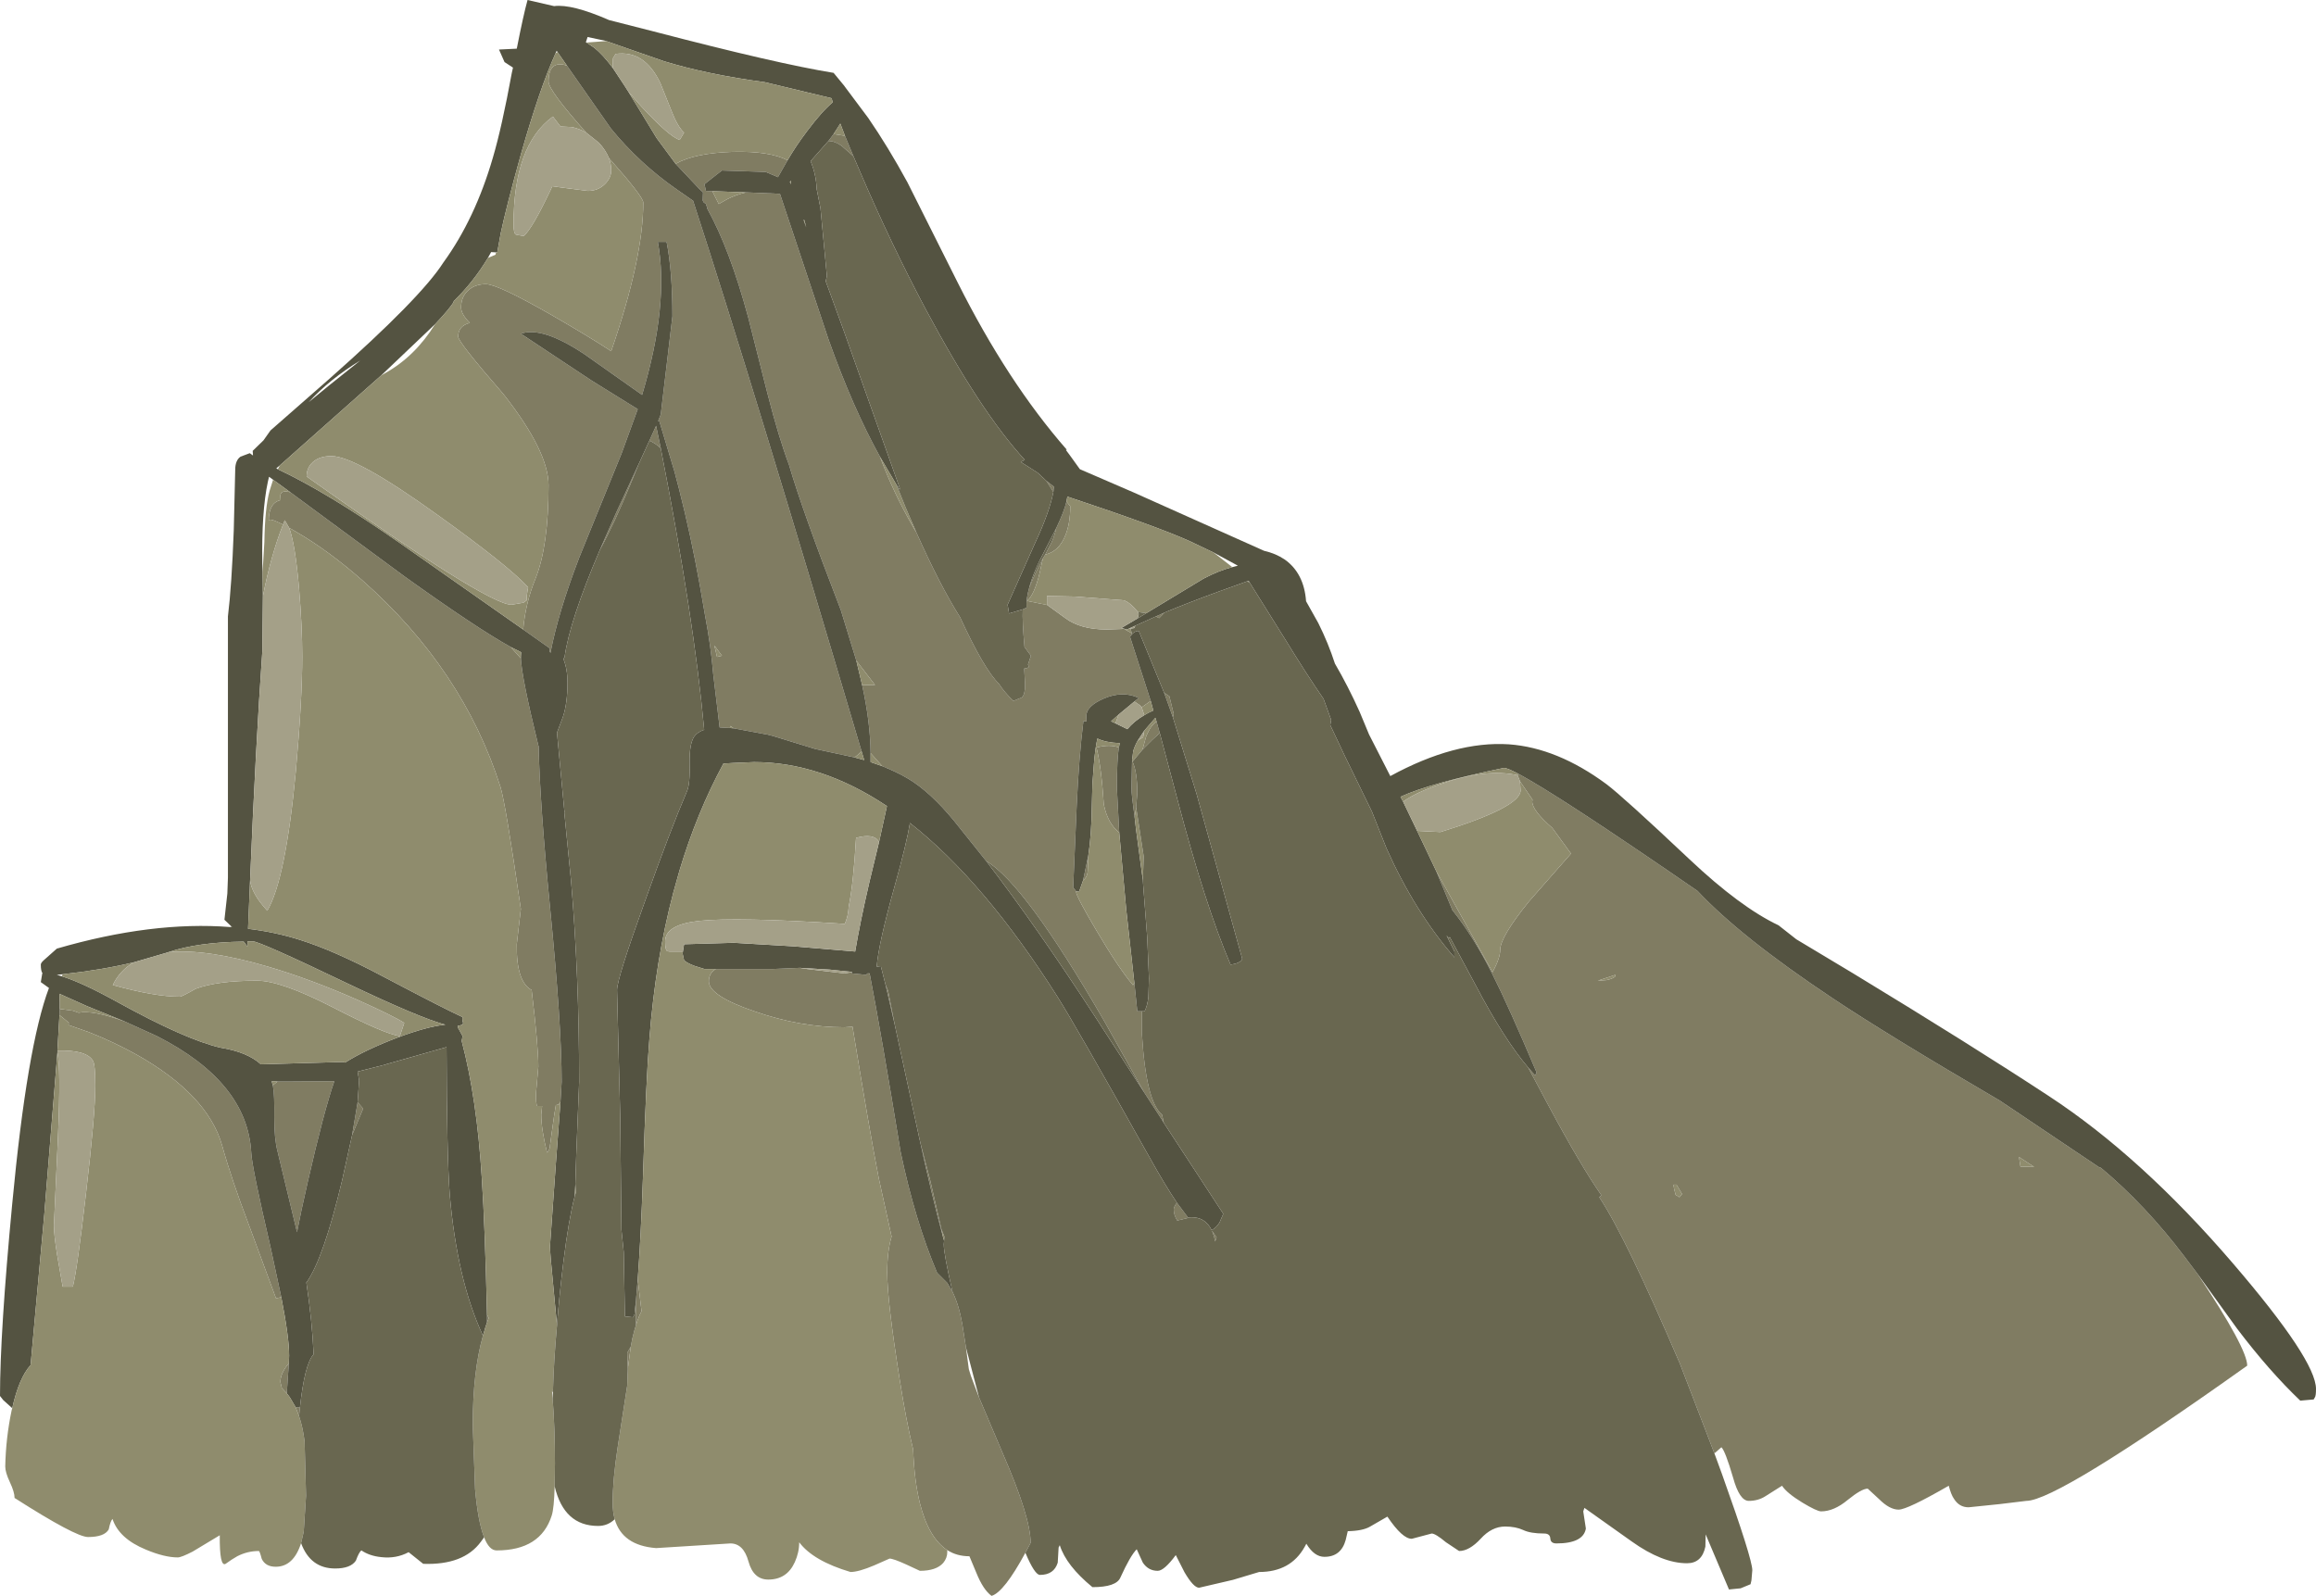<?xml version="1.0" encoding="UTF-8" standalone="no"?>
<svg xmlns:ffdec="https://www.free-decompiler.com/flash" xmlns:xlink="http://www.w3.org/1999/xlink" ffdec:objectType="shape" height="273.8px" width="397.3px" xmlns="http://www.w3.org/2000/svg">
  <g transform="matrix(1.0, 0.0, 0.0, 1.0, 0.0, 0.0)">
    <path d="M10.2 174.15 L10.25 173.1 12.5 173.4 13.5 173.75 Q15.85 173.25 21.4 175.25 L26.9 177.75 Q42.45 185.65 43.1 197.75 43.2 200.2 46.45 214.15 L48.25 222.55 47.35 222.75 42.75 210.3 Q39.7 202.3 38.1 196.5 35.6 187.8 23.45 180.95 19.6 178.8 15.3 177.1 L11.75 175.85 11.8 175.45 10.2 174.15 M49.55 233.9 L49.35 236.75 49.2 239.05 48.35 238.15 48.1 237.1 Q48.1 235.6 49.55 233.9 M50.7 241.4 L51.45 241.5 51.3 242.95 50.7 241.4 M60.4 194.75 L61.35 189.1 62.3 190.2 60.4 194.75 M66.1 182.65 L66.2 182.6 66.15 182.65 66.1 182.65 M83.55 226.9 L83.55 225.6 83.85 226.1 83.55 226.9 M49.8 84.45 L69.4 98.9 Q81.75 107.75 87.6 111.0 L89.35 112.95 Q89.5 116.25 92.35 127.9 L92.4 128.0 Q92.6 137.7 94.35 155.6 96.35 175.85 96.35 185.6 L96.15 189.0 95.85 189.5 95.35 189.6 95.05 191.45 94.35 196.5 Q94.35 197.25 93.85 197.75 92.85 193.75 92.85 191.25 L93.0 189.75 92.1 189.75 Q91.8 188.45 92.05 186.45 L92.35 183.0 Q92.35 179.45 91.2 169.85 88.55 168.45 88.65 162.0 L89.35 155.95 Q86.7 137.65 85.85 135.0 79.45 114.85 62.2 99.6 56.4 94.5 50.9 91.3 L49.6 90.55 48.85 89.25 48.55 90.0 Q46.1 88.75 46.1 89.35 46.1 86.25 48.15 85.8 L48.1 85.1 Q48.1 84.0 49.8 84.45 M102.9 94.35 L105.75 87.85 109.55 79.65 108.2 82.95 Q105.4 89.8 102.9 94.35 M111.4 75.6 L112.55 73.05 113.35 76.9 Q112.45 76.05 111.4 75.6 M109.1 223.05 L109.4 219.5 110.05 224.95 Q109.5 226.0 109.1 227.35 L109.1 223.05 M122.8 166.25 L132.6 166.25 137.2 166.05 138.05 166.2 144.85 167.0 146.15 166.8 146.1 167.0 148.6 167.25 148.8 167.0 148.85 167.0 148.95 167.0 149.2 167.1 Q151.1 176.9 154.5 197.65 156.95 209.35 160.75 218.35 L162.5 220.1 163.4 221.65 Q164.5 223.85 165.1 227.3 L165.7 231.15 166.2 234.9 166.55 236.05 167.95 239.75 172.0 249.3 Q176.8 260.3 176.8 264.7 L175.9 266.4 Q172.25 273.15 170.1 273.8 168.65 272.75 167.45 269.75 L166.3 267.0 Q164.15 267.0 162.5 265.95 159.3 263.85 157.8 257.9 156.85 254.1 156.65 248.7 155.45 243.8 154.3 236.45 152.2 223.15 152.2 218.3 152.2 214.6 152.95 212.15 L150.75 202.15 Q149.2 194.25 146.25 176.15 L144.85 176.25 Q137.25 176.25 129.4 173.5 121.6 170.85 121.6 168.35 121.6 166.95 122.8 166.25 M161.75 212.15 Q159.8 204.9 157.9 196.15 L157.8 195.7 158.05 196.75 158.1 196.95 158.15 197.1 159.6 202.6 161.5 210.9 161.75 212.15 M153.5 175.85 L151.9 168.9 152.35 170.0 153.5 175.85 M201.9 206.35 L203.85 208.95 201.95 209.4 Q201.35 208.45 201.35 207.5 201.35 207.05 201.9 206.35 M199.45 192.3 L196.3 187.45 189.35 175.05 Q175.8 151.6 169.2 147.75 L163.6 140.75 Q159.55 135.85 155.8 133.6 153.85 132.45 151.35 131.45 L149.35 129.2 Q149.3 123.95 147.9 117.55 L150.1 117.5 146.9 113.35 144.25 104.7 Q137.6 87.5 135.35 79.75 133.6 75.1 131.65 67.5 L128.35 54.45 Q125.2 42.75 121.3 35.75 L121.35 35.75 121.1 35.0 120.7 34.7 120.55 34.4 120.6 33.0 120.05 32.5 115.9 28.1 Q119.2 26.25 125.75 26.05 132.05 25.9 135.1 27.5 L133.45 30.4 133.25 30.3 131.35 29.5 123.85 29.25 122.75 30.1 120.85 31.6 121.1 32.75 122.2 32.8 123.3 35.0 124.8 34.15 Q126.3 33.4 128.0 33.0 L133.8 33.25 142.15 58.3 Q146.3 69.95 150.95 78.35 153.3 84.65 156.7 90.5 L157.2 91.35 Q161.2 100.35 164.7 105.9 168.8 114.8 171.35 117.3 172.4 118.9 173.85 120.25 L175.3 119.65 Q175.85 119.15 175.85 117.5 L175.7 114.7 Q176.35 114.65 176.5 114.4 L176.35 114.0 176.85 112.5 175.75 111.0 Q175.35 106.55 175.45 104.55 L176.1 104.25 Q176.0 102.8 176.55 100.85 177.5 98.45 178.9 95.8 L178.35 98.3 Q177.45 102.0 176.2 103.1 L179.65 103.8 182.75 106.05 Q185.35 108.0 189.85 108.0 L192.85 107.9 194.15 108.65 194.2 108.8 193.85 109.25 197.4 120.25 195.85 121.35 195.55 121.0 194.6 120.35 195.35 119.75 Q192.6 118.45 189.35 119.85 186.35 121.15 186.35 122.85 L186.4 123.75 185.85 123.75 Q185.1 129.7 184.7 138.3 L184.1 152.25 184.6 152.9 184.6 153.0 Q184.6 153.75 188.15 159.75 191.9 166.1 194.35 169.0 L194.6 168.7 195.1 173.5 195.9 173.5 195.9 177.5 Q196.6 189.0 199.35 191.25 L199.6 192.45 199.45 192.3 M142.1 24.2 L143.0 23.0 144.95 23.3 146.4 26.8 144.35 25.0 Q143.1 24.15 142.1 24.2 M179.5 82.5 L180.8 83.5 180.7 84.4 179.5 82.5 M181.2 90.6 Q182.55 87.75 182.95 86.05 L183.6 86.85 Q183.6 89.75 182.8 91.75 181.7 94.6 179.3 95.15 L179.95 93.9 Q180.8 92.45 181.2 90.6 M198.3 105.75 L199.75 105.1 198.85 106.05 198.3 105.75 M262.15 183.15 L263.35 184.5 263.6 184.0 Q258.8 172.65 255.95 167.0 252.8 160.7 249.15 156.15 L246.4 149.5 256.05 166.8 256.35 166.2 Q257.35 164.25 257.35 163.0 257.35 160.75 262.3 154.65 L269.5 146.45 266.3 142.05 Q262.85 139.05 262.85 137.5 L262.9 137.2 260.75 134.05 260.6 133.65 260.35 133.05 260.35 133.0 260.35 132.7 Q267.05 136.2 291.2 152.85 298.65 160.8 314.35 171.25 323.95 177.65 343.1 188.85 L360.15 200.3 360.4 200.35 Q368.1 206.8 374.75 215.6 L377.05 218.65 Q385.5 231.35 385.5 234.3 352.9 257.5 347.6 257.5 L343.05 258.05 337.7 258.6 Q336.1 258.6 335.2 257.15 334.7 256.45 334.3 254.9 327.2 259.0 325.7 259.0 324.15 259.0 322.35 257.2 L320.4 255.4 Q319.35 255.4 316.95 257.35 314.6 259.3 312.4 259.3 311.7 259.3 309.2 257.8 306.5 256.15 305.7 254.9 L302.85 256.7 Q301.6 257.5 300.0 257.5 298.4 257.5 297.3 253.5 295.95 248.9 295.3 248.3 L294.1 249.35 288.2 234.0 Q278.95 212.35 274.35 205.4 L274.7 205.05 Q271.2 200.05 265.65 189.7 L262.15 183.15 M346.35 198.5 L346.6 200.15 348.95 200.2 346.35 198.5 M199.7 118.85 L200.6 119.45 201.35 122.5 201.2 123.05 199.7 118.85 M198.95 125.75 L197.6 127.0 196.0 128.6 196.6 126.4 Q197.4 124.4 198.4 123.8 L198.95 125.75 M194.3 130.65 L194.3 130.7 Q195.1 132.5 195.1 136.1 L194.9 138.5 194.65 140.1 194.65 140.3 Q194.1 136.35 194.1 135.25 L194.2 130.45 194.3 130.65 M192.0 142.85 Q190.0 141.25 189.35 138.0 188.95 131.7 188.1 128.25 190.4 127.65 191.95 128.25 191.6 130.05 191.6 135.25 L192.0 142.85 M186.7 146.75 L186.6 149.25 Q186.6 150.4 185.8 151.05 L186.7 146.75 M274.1 168.25 L275.6 168.15 Q276.75 167.9 277.1 167.5 L277.1 167.25 274.1 168.25 M97.25 11.25 L104.8 22.05 Q109.7 28.05 116.1 32.5 L118.9 34.45 Q129.25 66.2 147.8 128.9 L147.15 129.5 146.6 129.95 139.85 128.5 132.85 126.35 131.75 126.05 125.85 124.95 125.3 124.55 125.2 124.9 123.45 124.8 122.35 115.65 Q121.95 110.85 120.95 105.6 L120.05 100.4 Q118.5 91.8 116.5 83.95 L115.7 80.9 113.1 72.25 112.9 72.25 113.35 71.1 114.35 62.7 115.35 54.25 Q115.35 46.5 114.35 41.5 L112.85 41.5 Q114.8 52.25 110.15 67.75 L100.3 60.8 Q93.05 55.95 89.35 57.25 L101.5 65.3 109.4 70.2 106.65 77.75 99.35 95.7 Q95.8 104.95 94.45 111.9 L94.4 112.0 94.35 111.75 94.25 111.9 94.35 111.25 89.75 108.0 Q90.15 103.45 91.85 99.3 94.1 93.7 94.1 83.25 94.1 77.45 86.35 67.6 78.6 58.7 78.6 57.75 78.6 55.9 80.6 55.4 79.1 53.9 79.1 52.75 79.1 50.85 80.4 49.75 81.55 48.75 83.35 48.75 85.35 48.75 94.45 53.95 101.05 57.75 104.85 60.25 110.35 44.25 110.35 34.75 110.35 33.75 104.45 27.1 103.9 25.75 102.75 24.5 L100.55 22.75 Q94.1 15.5 94.1 14.0 94.1 10.25 97.25 11.25 M47.6 185.55 L50.15 185.55 57.35 185.5 Q55.55 190.7 52.8 202.75 51.6 208.0 50.95 211.4 L47.6 197.5 Q47.05 195.35 47.05 191.75 47.1 187.8 46.85 186.5 L46.8 186.2 47.6 185.55 M123.85 112.5 L122.55 110.75 123.0 112.7 123.85 112.5 M108.2 231.05 L107.7 234.85 107.6 232.1 108.2 231.05 M288.55 204.85 L287.6 203.25 287.1 203.25 Q287.1 203.8 287.45 205.0 L288.1 205.4 288.55 204.85 M207.85 211.05 L208.7 212.3 208.45 213.0 Q208.25 211.85 207.85 211.05" fill="#807c62" fill-rule="evenodd" stroke="none"/>
    <path d="M39.7 158.95 L38.5 157.8 39.0 153.3 39.1 150.6 39.1 105.75 Q39.75 100.45 40.1 91.0 L40.35 80.6 Q40.35 79.0 41.25 78.35 L42.85 77.75 43.4 78.15 43.35 77.35 45.2 75.55 46.4 73.85 56.55 64.95 Q72.15 51.15 76.05 45.05 81.5 37.55 84.55 27.05 86.1 21.8 87.8 12.5 L88.0 11.6 86.55 10.65 85.6 8.5 88.65 8.35 Q89.8 2.5 90.5 0.0 L95.05 1.05 Q98.1 0.65 104.5 3.45 L112.15 5.4 Q133.4 10.95 143.0 12.5 L144.85 14.75 144.95 14.9 148.95 20.25 Q152.35 25.2 155.65 31.25 L164.3 48.5 Q172.85 65.55 183.0 77.15 L182.85 77.2 183.45 78.0 185.25 80.5 194.5 84.5 216.85 94.5 Q218.85 94.95 220.4 96.0 223.7 98.35 224.05 103.15 L226.15 106.9 Q227.85 110.3 229.0 113.85 231.25 117.7 233.25 122.15 L234.85 126.0 238.5 133.15 Q249.6 127.1 258.85 127.7 267.15 128.3 275.6 134.55 278.45 136.7 289.85 147.45 298.55 155.65 305.1 158.75 L308.15 161.15 317.9 167.0 Q338.15 179.3 351.4 188.0 367.3 198.4 383.05 216.75 397.3 233.35 397.3 238.3 397.3 239.5 397.1 239.75 L396.9 240.1 394.6 240.3 Q389.3 235.25 383.8 228.0 L377.05 218.65 374.75 215.6 Q368.1 206.8 360.4 200.35 L360.15 200.3 343.1 188.85 Q323.95 177.65 314.35 171.25 298.65 160.8 291.2 152.85 267.05 136.2 260.35 132.7 258.55 131.75 258.0 131.75 245.35 134.35 240.25 136.7 L240.7 137.55 243.1 142.55 246.4 149.5 249.15 156.15 Q252.8 160.7 255.95 167.0 258.8 172.65 263.6 184.0 L263.35 184.5 262.15 183.15 Q257.95 178.2 253.05 168.85 L248.7 160.75 248.6 161.0 248.15 160.5 249.5 163.25 249.5 164.25 Q242.75 156.5 237.85 145.55 L235.35 139.25 230.7 129.7 228.2 124.4 228.35 123.5 227.05 119.9 Q224.15 115.7 220.35 109.5 L214.35 99.9 214.2 99.65 214.15 99.7 213.9 99.75 209.3 101.4 Q203.95 103.35 199.75 105.1 L198.3 105.75 194.75 107.35 193.65 107.85 193.35 108.0 192.95 107.9 192.35 107.75 195.15 106.1 196.65 105.2 206.5 99.25 Q209.2 97.85 211.4 97.3 L212.35 97.05 208.2 94.8 204.0 92.8 Q198.3 90.25 183.1 85.2 L182.95 86.05 Q182.55 87.75 181.2 90.6 L179.4 94.1 Q177.3 98.0 176.55 100.85 176.0 102.8 176.1 104.25 L175.45 104.55 173.1 105.25 172.85 103.75 177.55 93.2 Q180.05 87.85 180.7 84.4 L180.8 83.5 179.5 82.5 178.0 81.1 175.1 79.25 175.8 78.9 Q168.2 70.65 158.8 53.05 152.85 41.85 147.6 29.6 L146.4 26.8 144.95 23.3 144.15 21.2 143.0 23.0 142.1 24.2 139.05 27.65 Q140.0 29.9 140.1 32.45 L140.75 35.75 141.85 47.35 141.65 48.25 144.8 56.9 154.35 83.75 154.35 84.0 153.75 83.1 150.95 78.35 Q146.3 69.95 142.15 58.3 L133.8 33.25 128.0 33.0 127.85 33.0 122.2 32.8 121.1 32.75 120.85 31.6 122.75 30.1 123.85 29.25 131.35 29.5 133.25 30.3 133.45 30.4 135.1 27.5 Q136.55 25.0 138.45 22.5 141.0 19.1 142.85 17.55 L142.65 16.85 131.2 14.1 Q121.2 12.75 113.9 10.5 L104.0 7.05 103.85 7.0 100.8 6.35 100.5 7.25 100.6 7.3 101.95 8.2 Q103.4 9.35 105.15 11.7 L107.1 14.65 107.8 15.75 112.65 23.7 115.9 28.1 120.05 32.5 120.6 33.0 120.55 34.4 120.7 34.7 121.1 35.0 121.35 35.75 121.3 35.75 Q125.2 42.75 128.35 54.45 L131.65 67.5 Q133.6 75.1 135.35 79.75 137.6 87.5 144.25 104.7 L146.9 113.35 147.9 117.55 Q149.3 123.95 149.35 129.2 L149.35 130.75 151.35 131.45 Q153.85 132.45 155.8 133.6 159.55 135.85 163.6 140.75 L169.2 147.75 Q177.95 159.15 188.1 174.8 L196.3 187.45 199.45 192.3 199.65 192.65 209.85 208.25 209.2 209.75 Q208.6 210.7 207.85 211.05 206.75 208.75 204.2 208.85 L203.85 208.95 201.9 206.35 Q199.9 203.4 197.25 198.65 184.6 176.05 181.4 171.0 168.85 151.2 156.1 141.2 155.5 144.8 153.55 151.75 150.7 161.9 150.4 165.8 L150.4 165.85 151.1 165.75 151.9 168.9 153.5 175.85 157.6 194.8 157.8 195.7 157.9 196.15 Q159.8 204.9 161.75 212.15 L161.95 212.85 161.9 213.5 Q161.9 215.1 163.4 221.65 L162.5 220.1 160.75 218.35 Q156.95 209.35 154.5 197.65 151.1 176.9 149.2 167.1 L149.15 167.0 148.95 167.0 148.85 167.0 148.8 167.0 148.6 167.25 146.1 167.0 146.15 166.8 146.15 166.75 142.3 166.35 137.2 166.05 132.6 166.25 122.8 166.25 120.85 166.25 119.1 165.7 Q117.8 165.2 117.35 164.75 L117.1 163.6 117.15 163.25 117.35 162.0 125.85 161.75 136.05 162.35 146.7 163.25 Q147.55 158.2 149.15 151.3 L150.8 144.45 152.15 138.3 Q140.85 130.75 129.35 130.75 L125.8 130.9 124.1 131.0 Q119.55 139.4 116.55 149.4 L115.5 153.15 Q112.45 164.7 111.4 178.25 110.85 184.7 110.3 201.9 109.95 212.15 109.4 219.5 L109.1 223.05 108.85 225.5 108.6 226.0 107.2 225.85 107.0 214.8 106.6 210.95 106.4 191.7 105.85 169.85 Q105.85 167.9 110.65 154.6 115.0 142.4 117.85 135.75 118.4 134.45 118.3 130.85 118.25 127.6 119.1 126.35 119.65 125.6 120.8 125.2 119.05 106.0 113.35 76.9 L112.55 73.05 111.4 75.6 109.55 79.65 105.75 87.85 102.9 94.35 Q97.7 106.55 96.85 112.75 L96.65 113.05 Q97.35 114.8 97.35 117.1 97.35 120.7 96.55 123.05 L95.55 125.7 96.8 139.0 96.85 139.25 96.8 139.35 97.95 151.0 Q99.35 167.4 99.35 185.6 L98.85 198.2 98.7 203.1 98.6 205.2 Q97.55 209.2 96.65 216.5 95.95 222.1 95.55 227.4 L94.9 220.5 Q94.35 215.05 94.35 213.75 L95.35 199.7 96.15 189.0 96.35 185.6 Q96.35 175.85 94.35 155.6 92.6 137.7 92.4 128.0 L92.35 127.9 Q89.5 116.25 89.35 112.95 L89.35 112.6 89.4 111.9 87.6 111.0 Q81.75 107.75 69.4 98.9 L49.8 84.45 46.85 82.3 46.15 81.8 45.95 82.65 Q44.85 87.8 45.0 96.7 L45.05 98.15 45.1 102.3 45.0 111.75 Q43.85 128.05 42.9 151.05 L42.55 159.35 Q47.2 159.9 51.45 161.25 57.35 163.1 65.55 167.45 76.45 173.2 79.35 174.5 79.25 174.9 79.45 175.55 79.4 175.9 78.5 176.0 L78.6 176.4 78.75 176.65 79.35 177.75 79.2 178.6 Q81.8 188.4 82.65 202.1 83.2 210.45 83.55 225.6 L83.55 226.9 83.3 227.6 82.85 229.15 Q78.4 219.6 77.15 204.9 76.65 198.45 76.6 179.65 L66.2 182.6 66.1 182.65 61.35 183.85 61.6 185.35 61.35 189.1 60.4 194.75 58.7 202.45 Q55.5 215.9 52.6 220.0 L52.55 220.0 Q53.55 226.65 53.8 232.35 52.25 234.05 51.45 241.5 L50.7 241.4 49.7 239.7 49.2 239.05 49.35 236.75 49.55 233.9 49.6 232.6 Q49.6 229.4 48.25 222.55 L46.45 214.15 Q43.2 200.2 43.1 197.75 42.45 185.65 26.9 177.75 L21.4 175.25 15.0 172.65 10.2 170.5 10.25 172.0 10.25 173.1 10.2 174.15 9.85 180.25 9.85 180.55 7.6 208.3 5.25 234.2 Q3.25 236.4 2.1 241.6 L0.55 240.2 0.0 239.5 Q0.0 228.6 2.1 206.5 4.65 179.45 8.4 169.5 L7.0 168.5 7.25 167.0 7.3 167.0 Q7.0 166.6 7.0 165.5 7.0 165.2 7.5 164.75 L9.75 162.75 Q26.1 158.0 39.5 159.05 L39.8 159.05 39.7 158.95 M197.4 120.25 L193.85 109.25 194.2 108.8 Q194.7 108.25 195.35 108.25 L199.7 118.85 201.2 123.05 205.25 136.15 213.1 164.5 Q212.85 165.25 211.1 165.5 206.75 155.3 202.05 137.4 L198.95 125.75 198.4 123.8 198.2 123.15 196.3 125.35 195.15 127.1 Q194.65 128.0 194.4 128.85 L194.2 130.45 194.1 135.25 Q194.1 136.35 194.65 140.3 L194.9 142.45 196.05 151.0 196.1 151.75 196.8 160.85 197.1 167.85 197.0 171.05 Q196.85 172.5 196.35 173.5 L195.9 173.5 195.1 173.5 194.6 168.7 193.2 156.05 192.0 142.85 191.6 135.25 Q191.6 130.05 191.95 128.25 L192.05 127.65 192.1 127.5 Q189.65 127.4 188.25 126.7 187.85 128.55 187.65 131.15 L187.4 134.5 187.3 138.3 Q187.25 143.1 186.7 146.75 L185.8 151.05 185.1 153.0 184.6 152.9 184.1 152.25 184.7 138.3 Q185.1 129.7 185.85 123.75 L186.4 123.75 186.35 122.85 Q186.35 121.15 189.35 119.85 192.6 118.45 195.35 119.75 L194.6 120.35 191.95 122.55 190.6 123.75 191.35 124.1 193.4 125.1 Q194.5 123.75 196.3 122.7 197.0 122.25 197.85 121.9 L197.4 120.25 M135.5 31.2 L135.65 31.6 135.7 31.0 135.5 31.2 M138.0 37.8 L137.85 37.7 138.3 39.0 138.0 37.8 M95.65 8.95 L95.5 8.7 95.3 9.15 Q92.6 15.1 89.35 26.5 86.85 35.5 85.9 40.0 L85.3 43.3 85.1 43.3 84.25 43.25 83.7 44.25 Q81.2 48.4 77.8 51.7 L77.85 51.75 Q77.25 52.85 74.65 55.6 L65.4 64.4 48.0 79.85 47.4 80.35 47.65 80.5 Q56.0 84.4 68.65 93.2 L89.75 108.0 94.35 111.25 94.25 111.9 94.35 111.75 94.4 112.0 94.4 112.05 94.45 111.9 Q95.8 104.95 99.35 95.7 L106.65 77.75 109.4 70.2 101.5 65.3 89.35 57.25 Q93.05 55.95 100.3 60.8 L110.15 67.75 Q114.8 52.25 112.85 41.5 L114.35 41.5 Q115.35 46.5 115.35 54.25 L114.35 62.7 113.35 71.1 112.9 72.25 113.1 72.25 115.7 80.9 116.5 83.95 Q118.5 91.8 120.05 100.4 L120.95 105.6 Q121.95 110.85 122.35 115.65 L123.45 124.8 125.2 124.9 125.85 124.95 131.75 126.05 132.85 126.35 139.85 128.5 146.6 129.95 148.25 130.4 147.8 128.9 Q129.25 66.2 118.9 34.45 L116.1 32.5 Q109.7 28.05 104.8 22.05 L97.25 11.25 95.65 8.95 M56.55 66.05 L61.8 61.85 Q56.55 65.05 52.95 69.0 L56.55 66.05 M28.9 163.35 L28.6 163.45 22.95 165.1 Q17.55 166.4 10.75 167.15 L9.75 167.25 10.6 167.5 Q14.05 168.55 20.2 171.95 31.9 178.4 37.85 179.75 42.45 180.5 44.75 182.6 L58.8 182.2 59.2 182.3 Q62.6 180.15 68.1 178.05 73.3 176.1 76.4 175.8 72.15 174.7 59.65 168.75 44.55 161.5 43.35 161.5 L42.45 161.5 42.45 162.4 41.8 161.55 Q33.95 161.65 28.9 163.35 M46.8 186.2 L46.85 186.5 Q47.1 187.8 47.05 191.75 47.05 195.35 47.6 197.5 L50.95 211.4 Q51.6 208.0 52.8 202.75 55.55 190.7 57.35 185.5 L50.15 185.55 47.6 185.55 46.6 185.5 46.8 186.2" fill="#545341" fill-rule="evenodd" stroke="none"/>
    <path d="M39.7 158.95 L39.8 159.05 39.5 159.05 39.7 158.95 M2.1 241.6 Q3.25 236.4 5.25 234.2 L7.6 208.3 9.85 180.55 Q10.45 183.25 9.95 195.0 L9.25 210.25 Q9.25 211.85 9.8 215.3 L10.75 220.75 12.5 220.75 Q13.25 217.75 14.75 204.8 16.35 191.1 16.35 186.25 16.35 182.65 15.95 182.0 14.85 180.1 9.85 180.25 L10.2 174.15 11.8 175.45 11.75 175.85 15.3 177.1 Q19.6 178.8 23.45 180.95 35.6 187.8 38.1 196.5 39.7 202.3 42.75 210.3 L47.35 222.75 48.25 222.55 Q49.6 229.4 49.6 232.6 L49.55 233.9 Q48.1 235.6 48.1 237.1 L48.35 238.15 49.2 239.05 49.7 239.7 50.7 241.4 51.3 242.95 Q51.95 244.85 52.25 247.3 L52.5 256.6 52.1 262.8 51.65 264.75 Q50.35 268.8 47.3 268.8 45.55 268.8 44.9 267.45 44.55 266.1 44.4 266.1 42.45 266.1 40.7 267.0 39.8 267.5 38.7 268.3 37.65 268.9 37.7 263.4 L33.05 266.2 Q31.1 267.2 30.5 267.2 28.2 267.2 25.0 265.85 20.4 263.95 19.3 260.6 18.95 260.95 18.65 262.4 17.9 263.7 15.1 263.7 13.0 263.7 2.5 257.0 2.5 256.0 1.7 254.3 0.9 252.6 0.9 251.6 1.0 246.7 2.0 241.95 L2.1 241.6 M10.25 173.1 L10.25 172.0 10.2 170.5 15.0 172.65 21.4 175.25 Q15.85 173.25 13.5 173.75 L12.5 173.4 10.25 173.1 M82.85 229.15 L83.3 227.6 83.55 226.9 83.85 226.1 83.55 225.6 Q83.2 210.45 82.65 202.1 81.8 188.4 79.2 178.6 L79.35 177.75 78.75 176.65 78.6 176.4 78.5 176.0 Q79.4 175.9 79.45 175.55 79.25 174.9 79.35 174.5 76.45 173.2 65.55 167.45 57.35 163.1 51.45 161.25 47.2 159.9 42.55 159.35 L42.9 151.05 Q43.15 153.3 45.85 156.25 49.0 150.95 50.75 132.3 51.85 120.05 51.85 112.6 51.85 107.55 51.3 100.95 50.65 93.35 49.6 90.55 L50.9 91.3 Q56.4 94.5 62.2 99.6 79.45 114.85 85.85 135.0 86.7 137.65 89.35 155.95 L88.65 162.0 Q88.55 168.45 91.2 169.85 92.35 179.45 92.35 183.0 L92.05 186.45 Q91.8 188.45 92.1 189.75 L93.0 189.75 92.85 191.25 Q92.85 193.75 93.85 197.75 94.35 197.25 94.35 196.5 L95.05 191.45 95.35 189.6 95.85 189.5 96.15 189.0 95.35 199.7 94.35 213.75 Q94.35 215.05 94.9 220.5 L95.55 227.4 Q95.0 233.35 94.85 238.85 L94.7 238.75 94.8 239.95 Q95.2 244.95 95.2 251.1 L95.15 255.0 Q95.05 258.75 94.65 260.0 92.75 266.0 85.2 266.0 83.9 266.0 83.05 263.75 82.0 261.1 81.5 255.5 L81.1 244.5 Q81.1 235.3 82.85 229.15 M45.1 102.3 L45.05 98.15 45.35 93.0 Q45.45 87.1 46.25 84.2 L46.85 82.3 49.8 84.45 Q48.1 84.0 48.1 85.1 L48.15 85.8 Q46.1 86.25 46.1 89.35 46.1 88.75 48.55 90.0 46.45 95.35 45.1 102.3 M87.6 111.0 L89.4 111.9 89.35 112.6 89.35 112.95 87.6 111.0 M98.6 205.2 L98.7 203.1 98.8 204.55 98.6 205.2 M109.4 219.5 Q109.95 212.15 110.3 201.9 110.85 184.7 111.4 178.25 112.45 164.7 115.5 153.15 L116.55 149.4 Q119.55 139.4 124.1 131.0 L125.8 130.9 129.35 130.75 Q140.85 130.75 152.15 138.3 L150.8 144.45 Q149.95 142.9 146.85 143.75 146.4 151.55 145.6 155.5 145.5 157.25 144.9 158.55 L144.85 158.5 Q126.25 157.3 119.9 158.0 114.1 158.65 114.1 161.5 114.1 163.05 114.5 163.2 L114.85 163.25 117.15 163.25 117.1 163.6 117.35 164.75 Q117.8 165.2 119.1 165.7 L120.85 166.25 122.8 166.25 Q121.6 166.95 121.6 168.35 121.6 170.85 129.4 173.5 137.25 176.25 144.85 176.25 L146.25 176.15 Q149.2 194.25 150.75 202.15 L152.95 212.15 Q152.2 214.6 152.2 218.3 152.2 223.15 154.3 236.45 155.45 243.8 156.65 248.7 156.85 254.1 157.8 257.9 159.3 263.85 162.5 265.95 L162.5 266.3 Q162.5 267.3 161.8 268.15 160.6 269.5 157.8 269.5 L155.55 268.45 Q153.25 267.4 152.6 267.4 L150.0 268.55 Q147.3 269.7 145.9 269.7 139.5 267.8 137.1 264.6 137.1 266.35 136.35 268.0 135.0 271.0 131.8 271.0 129.25 271.0 128.4 267.9 127.55 264.8 125.3 264.8 L112.55 265.6 Q106.75 265.15 105.45 260.65 105.1 259.4 105.1 257.8 105.1 253.95 105.95 248.35 L107.6 237.7 107.7 234.85 108.2 231.05 Q108.45 229.55 108.85 228.15 L109.1 227.35 Q109.5 226.0 110.05 224.95 L109.4 219.5 M148.95 167.0 L149.15 167.0 149.2 167.1 148.95 167.0 M161.95 212.85 L161.75 212.15 161.5 210.9 162.0 212.15 161.95 212.85 M199.65 192.65 L199.45 192.3 199.6 192.45 199.65 192.65 M151.35 131.45 L149.35 130.75 149.35 129.2 151.35 131.45 M147.9 117.55 L146.9 113.35 150.1 117.5 147.9 117.55 M115.9 28.1 L112.65 23.7 107.8 15.75 109.95 18.2 Q114.8 23.45 116.6 24.0 L117.35 22.75 Q116.25 21.75 115.2 19.05 L113.3 14.3 Q110.6 8.55 105.6 9.25 L105.15 10.0 105.1 11.5 105.15 11.7 Q103.4 9.35 101.95 8.2 L100.6 7.3 104.0 7.05 113.9 10.5 Q121.2 12.75 131.2 14.1 L142.65 16.85 142.85 17.55 Q141.0 19.1 138.45 22.5 136.55 25.0 135.1 27.5 132.05 25.9 125.75 26.05 119.2 26.25 115.9 28.1 M122.2 32.8 L127.85 33.0 128.0 33.0 Q126.3 33.4 124.8 34.15 L123.3 35.0 122.2 32.8 M150.95 78.35 L153.75 83.1 155.35 87.05 157.2 91.35 156.7 90.5 Q153.3 84.65 150.95 78.35 M143.0 23.0 L144.15 21.2 144.95 23.3 143.0 23.0 M182.95 86.05 L183.1 85.2 Q198.3 90.25 204.0 92.8 L208.2 94.8 211.4 97.3 Q209.2 97.85 206.5 99.25 L196.65 105.2 195.2 105.0 194.55 104.25 Q193.7 103.35 192.85 103.0 L184.45 102.35 179.6 102.25 179.6 103.75 179.65 103.8 176.2 103.1 Q177.45 102.0 178.35 98.3 L178.9 95.8 179.3 95.15 Q181.7 94.6 182.8 91.75 183.6 89.75 183.6 86.85 L182.95 86.05 M192.95 107.9 L193.35 108.0 193.65 107.85 193.95 107.85 194.15 108.65 192.85 107.9 192.95 107.9 M213.9 99.75 L214.15 99.7 214.35 99.9 213.9 99.75 M246.4 149.5 L243.1 142.55 247.1 142.75 Q260.85 138.5 260.85 135.6 L260.75 134.05 262.9 137.2 262.85 137.5 Q262.85 139.05 266.3 142.05 L269.5 146.45 262.3 154.65 Q257.35 160.75 257.35 163.0 257.35 164.25 256.35 166.2 L256.05 166.8 246.4 149.5 M240.7 137.55 L240.25 136.7 Q245.35 134.35 258.0 131.75 258.55 131.75 260.35 132.7 L260.35 133.0 Q254.95 131.8 247.3 134.45 242.75 136.0 240.7 137.55 M346.35 198.5 L348.95 200.2 346.6 200.15 346.35 198.5 M196.0 128.6 L194.3 130.65 194.2 130.45 194.4 128.85 Q194.65 128.0 195.15 127.1 L195.35 126.95 196.1 126.5 196.3 125.35 198.2 123.15 198.4 123.8 Q197.4 124.4 196.6 126.4 L196.0 128.6 M194.9 138.5 L195.35 141.4 196.2 146.95 196.05 151.0 194.9 142.45 194.65 140.3 194.65 140.1 194.9 138.5 M195.85 121.35 L197.4 120.25 197.85 121.9 Q197.0 122.25 196.3 122.7 L195.85 121.35 M191.35 124.1 L190.6 123.75 191.95 122.55 191.9 122.6 191.35 124.1 M191.95 128.25 Q190.4 127.65 188.1 128.25 188.95 131.7 189.35 138.0 190.0 141.25 192.0 142.85 L193.2 156.05 194.6 168.7 194.35 169.0 Q191.9 166.1 188.15 159.75 184.6 153.75 184.6 153.0 L184.6 152.9 185.1 153.0 185.8 151.05 Q186.6 150.4 186.6 149.25 L186.7 146.75 Q187.25 143.1 187.3 138.3 L187.4 134.5 187.65 131.15 Q187.85 128.55 188.25 126.7 189.65 127.4 192.1 127.5 L192.05 127.65 191.95 128.25 M274.1 168.25 L277.1 167.25 277.1 167.5 Q276.75 167.9 275.6 168.15 L274.1 168.25 M135.5 31.2 L135.7 31.0 135.65 31.6 135.5 31.2 M138.0 37.8 L138.3 39.0 137.85 37.7 138.0 37.8 M95.3 9.15 Q95.5 9.0 95.65 8.95 L97.25 11.25 Q94.1 10.25 94.1 14.0 94.1 15.5 100.55 22.75 99.35 22.05 98.1 21.8 L96.15 21.7 94.85 20.0 Q88.1 24.9 88.1 38.5 88.1 40.05 88.5 40.25 L89.85 40.5 Q91.35 39.15 94.4 32.7 L94.75 31.95 96.55 32.2 100.85 32.75 Q102.65 32.75 103.85 31.5 104.85 30.45 104.85 29.25 104.85 28.15 104.45 27.1 110.35 33.75 110.35 34.75 110.35 44.25 104.85 60.25 101.05 57.75 94.45 53.95 85.35 48.75 83.35 48.75 81.55 48.75 80.4 49.75 79.1 50.85 79.1 52.75 79.1 53.9 80.6 55.4 78.6 55.9 78.6 57.75 78.6 58.7 86.35 67.6 94.1 77.45 94.1 83.25 94.1 93.7 91.85 99.3 90.15 103.45 89.75 108.0 L68.65 93.2 Q56.0 84.4 47.65 80.5 L48.0 79.85 65.4 64.4 66.1 64.0 Q71.2 61.15 74.65 55.6 77.25 52.85 77.85 51.75 L77.8 51.7 Q81.2 48.4 83.7 44.25 L85.0 43.7 85.1 43.3 85.3 43.3 85.9 40.0 Q86.85 35.5 89.35 26.5 92.6 15.1 95.3 9.15 M147.8 128.9 L148.25 130.4 146.6 129.95 147.15 129.5 147.8 128.9 M125.85 124.95 L125.2 124.9 125.3 124.55 125.85 124.95 M94.45 111.9 L94.4 112.05 94.4 112.0 94.45 111.9 M56.85 78.25 Q54.55 78.25 53.4 79.55 52.6 80.45 52.6 81.75 83.6 103.75 87.75 103.75 L89.8 103.4 90.35 103.0 Q90.35 102.05 90.5 101.3 L90.6 100.75 Q87.15 97.0 75.0 88.3 61.05 78.25 56.85 78.25 M22.95 165.1 Q20.55 166.5 19.35 169.0 26.55 171.0 30.85 171.0 31.2 171.0 33.55 169.65 37.25 168.25 44.1 168.25 48.15 168.25 56.95 172.75 66.15 177.5 68.6 177.75 L69.35 175.5 Q67.5 174.3 61.35 171.55 53.3 168.0 46.0 165.85 35.45 162.75 28.9 163.35 33.95 161.65 41.8 161.55 L42.45 162.4 42.45 161.5 43.35 161.5 Q44.55 161.5 59.65 168.75 72.15 174.7 76.4 175.8 73.3 176.1 68.1 178.05 62.6 180.15 59.2 182.3 L58.8 182.2 44.75 182.6 Q42.45 180.5 37.85 179.75 31.9 178.4 20.2 171.95 14.05 168.55 10.6 167.5 L10.75 167.15 Q17.55 166.4 22.95 165.1 M47.6 185.55 L46.8 186.2 46.6 185.5 47.6 185.55 M123.85 112.5 L123.0 112.7 122.55 110.75 123.85 112.5 M288.55 204.85 L288.1 205.4 287.45 205.0 Q287.1 203.8 287.1 203.25 L287.6 203.25 288.55 204.85" fill="#8f8c6d" fill-rule="evenodd" stroke="none"/>
    <path d="M51.45 241.5 Q52.25 234.05 53.8 232.35 53.55 226.65 52.55 220.0 L52.6 220.0 Q55.5 215.9 58.7 202.45 L60.4 194.75 62.3 190.2 61.35 189.1 61.6 185.35 61.35 183.85 66.1 182.65 66.15 182.65 66.2 182.6 76.6 179.65 Q76.65 198.45 77.15 204.9 78.4 219.6 82.85 229.15 81.1 235.3 81.1 244.5 L81.5 255.5 Q82.0 261.1 83.05 263.75 L82.5 264.5 Q79.55 268.55 72.6 268.3 L70.1 266.3 Q67.95 267.45 65.4 267.15 63.4 266.95 62.0 266.0 61.6 266.25 61.05 267.75 60.15 269.1 57.5 269.1 53.25 269.1 51.65 264.75 L52.1 262.8 52.5 256.6 52.25 247.3 Q51.95 244.85 51.3 242.95 L51.45 241.5 M95.55 227.4 Q95.95 222.1 96.65 216.5 97.55 209.2 98.6 205.2 L98.8 204.55 98.7 203.1 98.85 198.2 99.35 185.6 Q99.35 167.4 97.95 151.0 L96.8 139.35 96.85 139.25 96.8 139.0 95.55 125.7 96.55 123.05 Q97.35 120.7 97.35 117.1 97.35 114.8 96.65 113.05 L96.85 112.75 Q97.7 106.55 102.9 94.35 105.4 89.8 108.2 82.95 L109.55 79.65 111.4 75.6 Q112.45 76.05 113.35 76.9 119.05 106.0 120.8 125.2 119.65 125.6 119.1 126.35 118.25 127.6 118.3 130.85 118.4 134.45 117.85 135.75 115.0 142.4 110.65 154.6 105.85 167.9 105.85 169.85 L106.4 191.7 106.6 210.95 107.0 214.8 107.2 225.85 108.6 226.0 108.85 225.5 109.1 223.05 109.1 227.35 108.85 228.15 Q108.45 229.55 108.2 231.05 L107.6 232.1 107.7 234.85 107.6 237.7 105.95 248.35 Q105.1 253.95 105.1 257.8 105.1 259.4 105.45 260.65 104.25 261.8 102.6 261.8 96.75 261.8 95.15 255.0 L95.2 251.1 Q95.2 244.95 94.8 239.95 L94.85 238.85 Q95.0 233.35 95.55 227.4 M163.4 221.65 Q161.9 215.1 161.9 213.5 L161.95 212.85 162.0 212.15 161.5 210.9 159.6 202.6 158.15 197.1 158.1 196.95 158.05 196.75 157.8 195.7 157.6 194.8 153.5 175.85 152.35 170.0 151.9 168.9 151.1 165.75 150.4 165.85 150.4 165.8 Q150.7 161.9 153.55 151.75 155.5 144.8 156.1 141.2 168.85 151.2 181.4 171.0 184.6 176.05 197.25 198.65 199.9 203.4 201.9 206.35 201.35 207.05 201.35 207.5 201.35 208.45 201.95 209.4 L203.85 208.95 204.2 208.85 Q206.75 208.75 207.85 211.05 208.6 210.7 209.2 209.75 L209.85 208.25 199.65 192.65 199.6 192.45 199.35 191.25 Q196.6 189.0 195.9 177.5 L195.9 173.5 196.35 173.5 Q196.85 172.5 197.0 171.05 L197.1 167.85 196.8 160.85 196.1 151.75 196.05 151.0 196.2 146.95 195.35 141.4 194.9 138.5 195.1 136.1 Q195.1 132.5 194.3 130.7 L194.3 130.65 196.0 128.6 197.6 127.0 198.95 125.75 202.05 137.4 Q206.75 155.3 211.1 165.5 212.85 165.25 213.1 164.5 L205.25 136.15 201.2 123.05 201.35 122.5 200.6 119.45 199.7 118.85 195.35 108.25 Q194.7 108.25 194.2 108.8 L194.15 108.65 193.95 107.85 194.6 107.75 194.75 107.35 198.3 105.75 198.85 106.05 199.75 105.1 Q203.95 103.35 209.3 101.4 L213.9 99.75 214.35 99.9 220.35 109.5 Q224.15 115.7 227.05 119.9 L228.35 123.5 228.2 124.4 230.7 129.7 235.35 139.25 237.85 145.55 Q242.75 156.5 249.5 164.25 L249.5 163.25 248.15 160.5 248.6 161.0 248.7 160.75 253.05 168.85 Q257.95 178.2 262.15 183.15 L265.65 189.7 Q271.2 200.05 274.7 205.05 L274.35 205.4 Q278.95 212.35 288.2 234.0 L294.1 249.35 295.4 252.9 Q300.6 267.45 300.6 269.4 L300.45 271.15 300.3 271.8 298.6 272.5 296.6 272.7 292.6 263.25 292.55 265.35 Q291.95 268.2 289.4 268.2 285.15 268.2 279.9 264.45 L271.8 258.7 271.6 259.3 272.05 262.25 Q271.6 264.8 267.0 264.8 266.0 264.8 265.95 263.95 265.9 263.1 264.9 263.1 262.55 263.1 261.3 262.5 260.0 261.9 258.2 261.9 255.9 261.9 254.0 264.0 252.05 266.1 250.3 266.1 L248.05 264.6 Q246.25 263.1 245.6 263.1 L242.2 264.0 Q240.6 264.05 238.0 260.2 L235.05 261.9 Q233.8 262.65 231.2 262.7 L230.85 264.2 Q230.05 267.1 227.2 267.1 225.45 267.1 224.1 264.85 L223.8 265.4 Q221.4 269.7 216.0 269.7 L211.5 271.05 205.7 272.4 Q204.75 272.4 203.2 269.75 L201.7 266.8 Q199.7 269.5 198.6 269.5 197.0 269.5 196.05 268.1 L195.0 265.8 Q193.9 266.9 192.2 270.65 191.5 272.3 187.4 272.3 182.9 268.6 181.8 265.1 L181.6 265.5 181.45 268.1 Q180.8 270.2 178.4 270.2 177.5 270.2 175.9 266.4 L176.8 264.7 Q176.8 260.3 172.0 249.3 L167.95 239.75 165.7 231.15 165.1 227.3 Q164.5 223.85 163.4 221.65 M196.3 187.45 L188.1 174.8 Q177.95 159.15 169.2 147.75 175.8 151.6 189.35 175.05 L196.3 187.45 M153.75 83.1 L154.35 84.0 154.35 83.75 144.8 56.9 141.65 48.25 141.85 47.35 140.75 35.75 140.1 32.45 Q140.0 29.9 139.05 27.65 L142.1 24.2 Q143.1 24.15 144.35 25.0 L146.4 26.8 147.6 29.6 Q152.85 41.85 158.8 53.05 168.2 70.65 175.8 78.9 L175.1 79.25 178.0 81.1 179.5 82.5 180.7 84.4 Q180.05 87.85 177.55 93.2 L172.85 103.75 173.1 105.25 175.45 104.55 Q175.35 106.55 175.75 111.0 L176.85 112.5 176.35 114.0 176.5 114.4 Q176.35 114.65 175.7 114.7 L175.85 117.5 Q175.85 119.15 175.3 119.65 L173.85 120.25 Q172.4 118.9 171.35 117.3 168.8 114.8 164.7 105.9 161.2 100.35 157.2 91.35 L155.35 87.05 153.75 83.1 M176.55 100.85 Q177.3 98.0 179.4 94.1 L181.2 90.6 Q180.8 92.45 179.95 93.9 L179.3 95.15 178.9 95.8 Q177.5 98.45 176.55 100.85 M196.65 105.2 L195.15 106.1 195.35 105.35 195.2 105.0 196.65 105.2 M207.85 211.05 Q208.25 211.85 208.45 213.0 L208.7 212.3 207.85 211.05" fill="#696750" fill-rule="evenodd" stroke="none"/>
    <path d="M9.85 180.55 L9.85 180.25 Q14.85 180.1 15.95 182.0 16.35 182.65 16.35 186.25 16.35 191.1 14.75 204.8 13.25 217.75 12.5 220.75 L10.75 220.75 9.8 215.3 Q9.25 211.85 9.25 210.25 L9.95 195.0 Q10.45 183.25 9.85 180.55 M42.9 151.05 Q43.85 128.05 45.0 111.75 L45.1 102.3 Q46.45 95.35 48.55 90.0 L48.85 89.25 49.6 90.55 Q50.65 93.35 51.3 100.95 51.85 107.55 51.85 112.6 51.85 120.05 50.75 132.3 49.0 150.95 45.85 156.25 43.15 153.3 42.9 151.05 M150.8 144.45 L149.15 151.3 Q147.55 158.2 146.7 163.25 L136.05 162.35 125.85 161.75 117.35 162.0 117.15 163.25 114.85 163.25 114.5 163.2 Q114.1 163.05 114.1 161.5 114.1 158.65 119.9 158.0 126.25 157.3 144.85 158.5 L144.9 158.55 Q145.5 157.25 145.6 155.5 146.4 151.55 146.85 143.75 149.95 142.9 150.8 144.45 M137.2 166.05 L142.3 166.35 146.15 166.75 146.15 166.8 144.85 167.0 138.05 166.2 137.2 166.05 M107.8 15.75 L107.1 14.65 105.15 11.7 105.1 11.5 105.15 10.0 105.6 9.25 Q110.6 8.55 113.3 14.3 L115.2 19.05 Q116.25 21.75 117.35 22.75 L116.6 24.0 Q114.8 23.45 109.95 18.2 L107.8 15.75 M195.15 106.1 L192.35 107.75 192.95 107.9 192.85 107.9 189.85 108.0 Q185.35 108.0 182.75 106.05 L179.65 103.8 179.6 103.75 179.6 102.25 184.45 102.35 192.85 103.0 Q193.7 103.35 194.55 104.25 L195.2 105.0 195.35 105.35 195.15 106.1 M193.65 107.85 L194.75 107.35 194.6 107.75 193.95 107.85 193.65 107.85 M243.1 142.55 L240.7 137.55 Q242.75 136.0 247.3 134.45 254.95 131.8 260.35 133.0 L260.35 133.05 260.6 133.65 260.75 134.05 260.85 135.6 Q260.85 138.5 247.1 142.75 L243.1 142.55 M194.6 120.35 L195.55 121.0 195.85 121.35 196.3 122.7 Q194.5 123.75 193.4 125.1 L191.35 124.1 191.9 122.6 191.95 122.55 194.6 120.35 M196.3 125.35 L196.1 126.5 195.35 126.95 195.15 127.1 196.3 125.35 M104.45 27.1 Q104.85 28.15 104.85 29.25 104.85 30.45 103.85 31.5 102.65 32.75 100.85 32.75 L96.55 32.2 94.75 31.95 94.4 32.7 Q91.35 39.15 89.85 40.5 L88.5 40.25 Q88.1 40.05 88.1 38.5 88.1 24.9 94.85 20.0 L96.15 21.7 98.1 21.8 Q99.35 22.05 100.55 22.75 L102.75 24.5 Q103.9 25.75 104.45 27.1 M56.85 78.25 Q61.05 78.25 75.0 88.3 87.15 97.0 90.6 100.75 L90.5 101.3 Q90.35 102.05 90.35 103.0 L89.8 103.4 87.75 103.75 Q83.6 103.75 52.6 81.75 52.6 80.45 53.4 79.55 54.55 78.25 56.85 78.25 M22.95 165.1 L28.6 163.45 28.9 163.35 Q35.45 162.75 46.0 165.85 53.3 168.0 61.35 171.55 67.5 174.3 69.35 175.5 L68.6 177.75 Q66.15 177.5 56.95 172.75 48.15 168.25 44.1 168.25 37.25 168.25 33.55 169.65 31.2 171.0 30.85 171.0 26.55 171.0 19.35 169.0 20.55 166.5 22.95 165.1" fill="#a4a088" fill-rule="evenodd" stroke="none"/>
  </g>
</svg>
